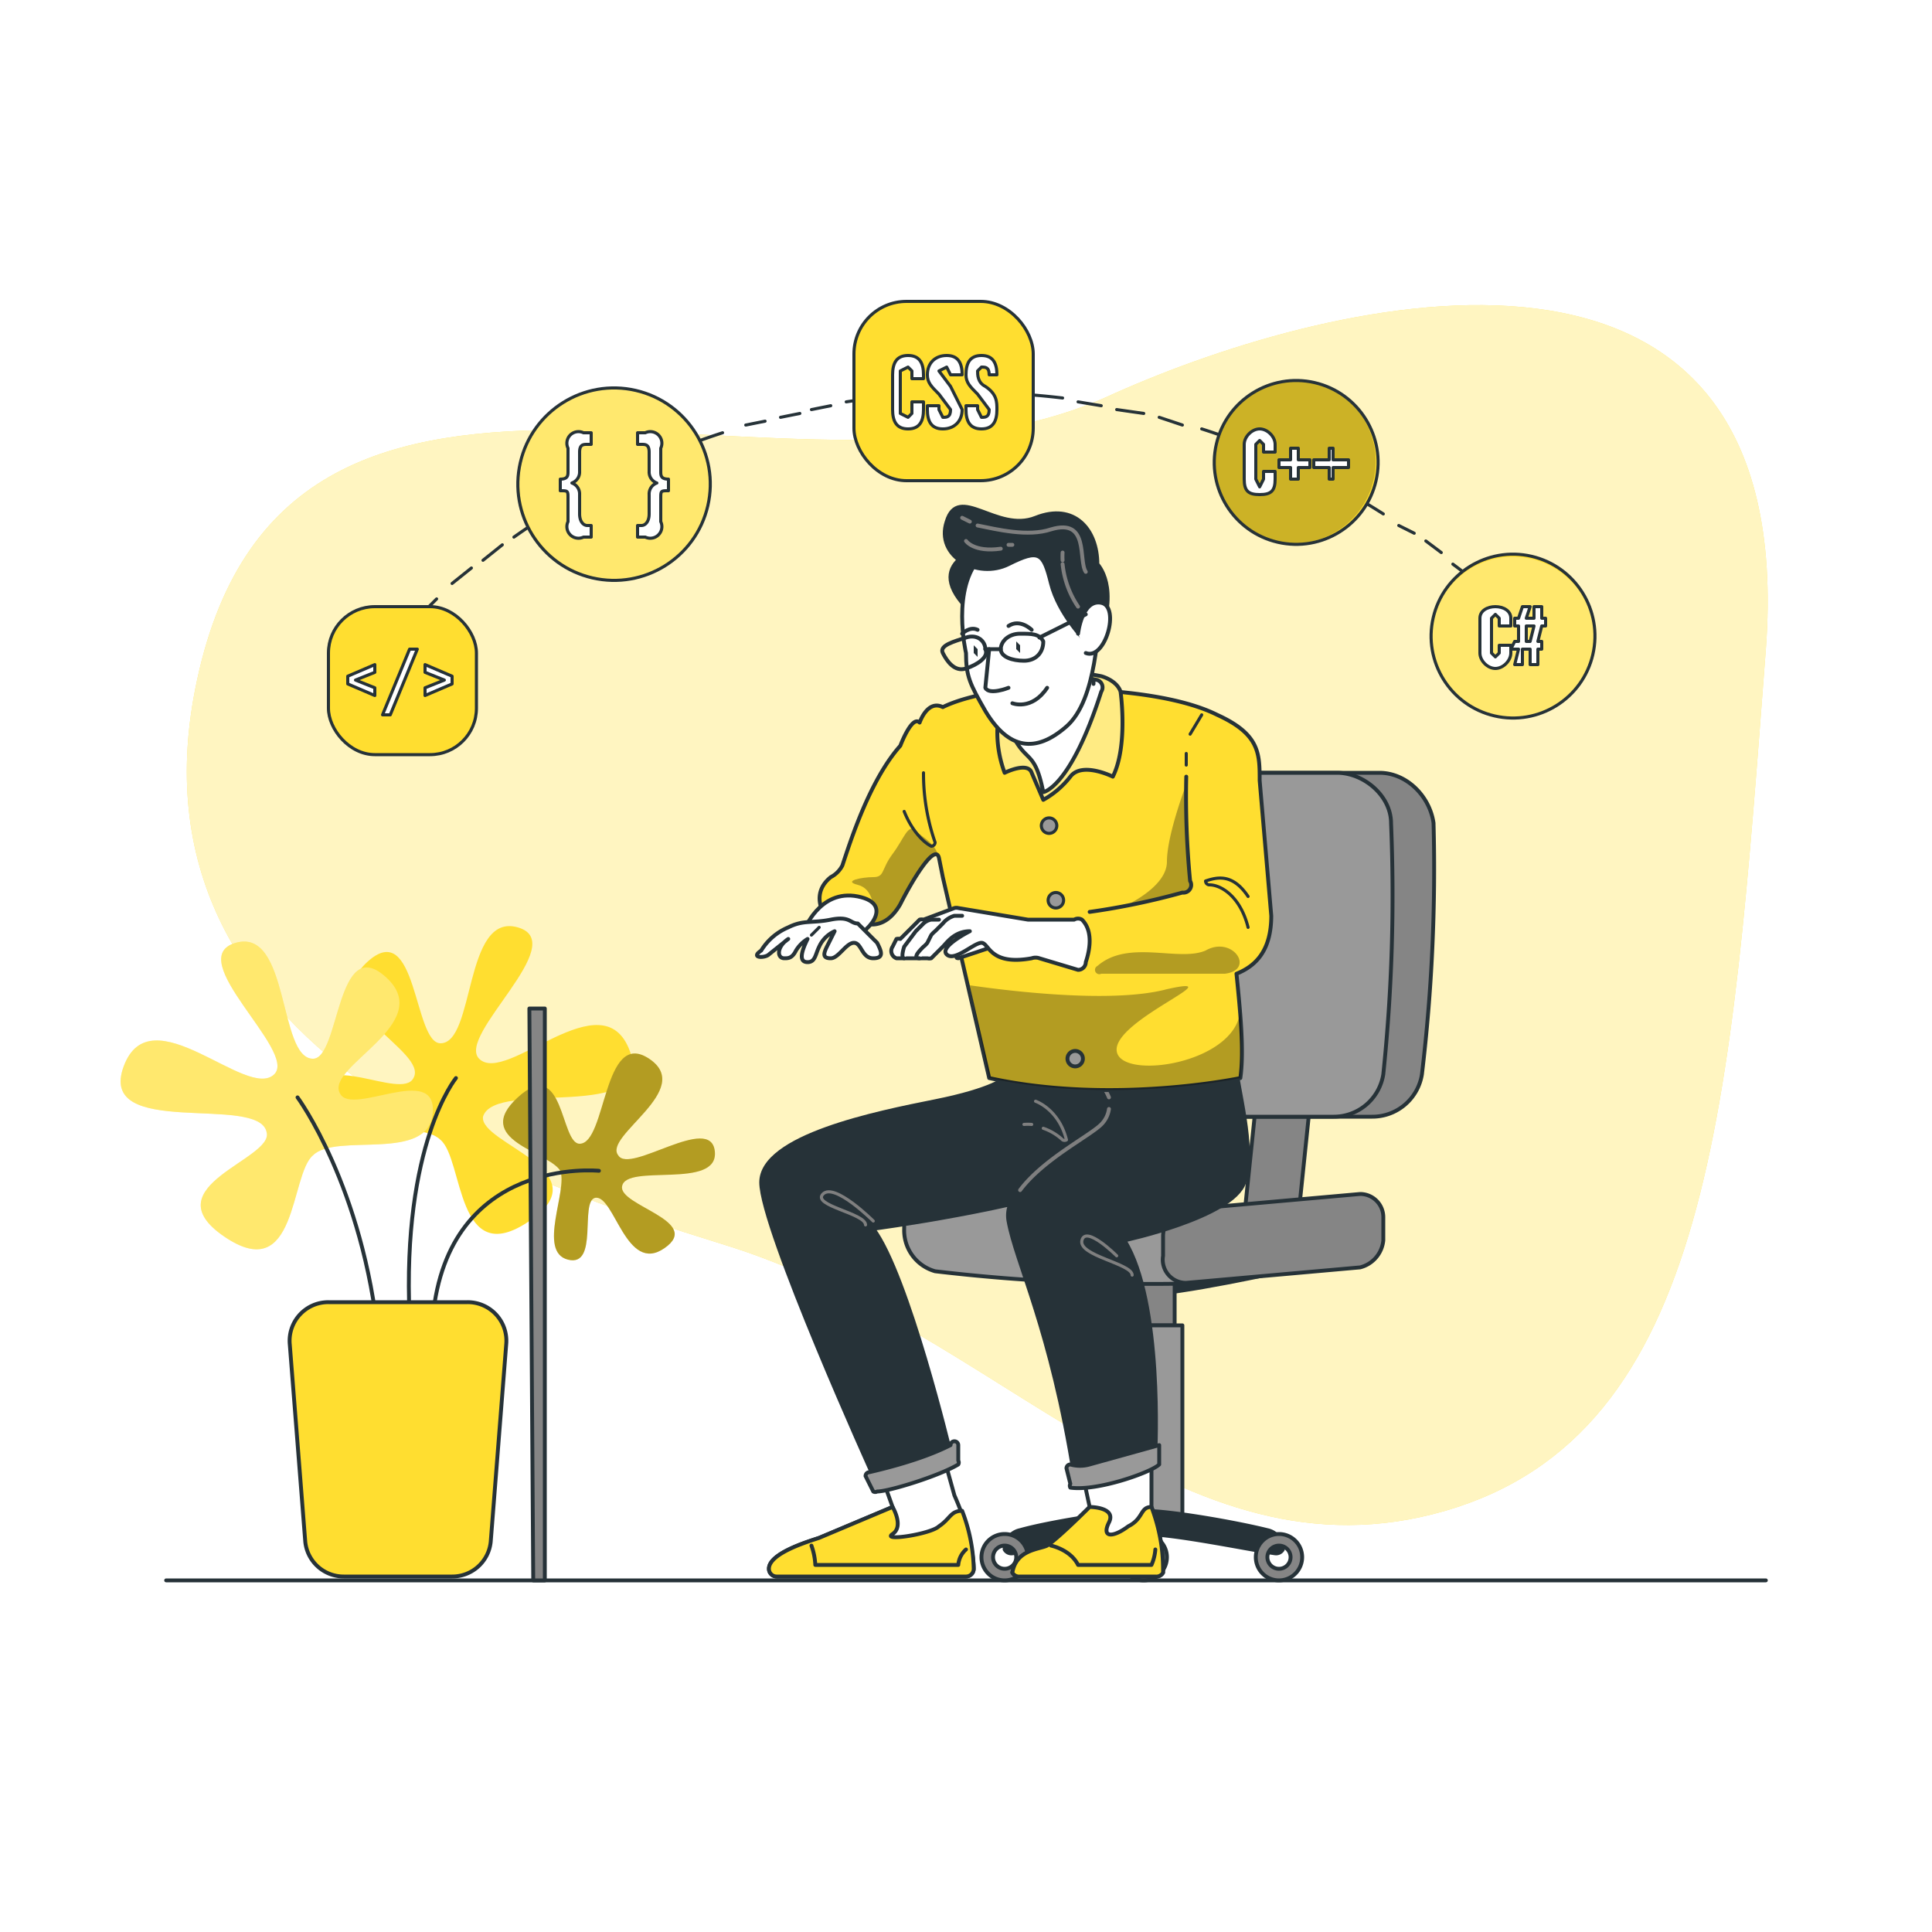 <svg xmlns="http://www.w3.org/2000/svg" id="freepik_stories-programmer" class="animated" version="1.1" viewBox="0 0 500 500"><defs/><style>@keyframes wind{0%{transform:rotate(0deg)}25%{transform:rotate(1deg)}75%{transform:rotate(-1deg)}}@keyframes slideUp{0%{opacity:0;transform:translateY(30px)}to{opacity:1;transform:inherit}}@keyframes slideRight{0%{opacity:0;transform:translateX(30px)}to{opacity:1;transform:translateX(0)}}@keyframes floating{0%,to{opacity:1;transform:translateY(0)}50%{transform:translateY(-10px)}}@keyframes slideDown{0%{opacity:0;transform:translateY(-30px)}to{opacity:1;transform:translateY(0)}}svg#freepik_stories-programmer:not(.animated) .animable{opacity:0}</style><g id="freepik--background-simple--inject-14" class="animable" style="transform-origin:252.816px 236.869px;animation:1.5s Infinite linear wind;animation-delay:0s"><path d="M187 322c-48-15-157-49-136-146 24-112 156-36 237-74 58-26 178-55 169 66-9 118-14 203-83 223s-115-47-187-69z" style="transform-origin:252.816px 236.869px" id="ell2bdxsyfx8l" fill="#ffde30" class="animable"/><path d="M187 322c-48-15-157-49-136-146 24-112 156-36 237-74 58-26 178-55 169 66-9 118-14 203-83 223s-115-47-187-69z" style="transform-origin:252.816px 236.869px" id="el5voqi0p0dab" fill="#fff" class="animable" opacity=".7"/></g><g id="freepik--Floor--inject-14" class="animable" style="transform-origin:250px 408.51px"><path style="transform-origin:250px 408.51px" id="ellxguf2u4d" fill="none" stroke="#263238" stroke-linecap="round" stroke-linejoin="round" d="M43 409h414" class="animable"/></g><g id="freepik--Plant--inject-14" class="animable" style="transform-origin:107.788px 323.945px;animation:1s 1 forwards cubic-bezier(.36,-.01,.5,1.38) slideUp;animation-delay:0s"><path d="M114 295c6 5 4 34 23 21s-13-20-12-27c3-10 45 2 38-17s-32 9-39 2c-6-6 24-30 10-34s-11 30-20 30c-7 0-6-33-19-21s16 23 12 30c-3 6-25-8-24 5s25 5 31 11z" style="transform-origin:123.238px 279.472px" id="elelnr507n7dw" fill="#ffde30" class="animable"/><path d="M118 279s-14 17-12 62" style="transform-origin:111.881px 310.26px" id="elxp5lbh8tb2n" fill="none" stroke="#263238" stroke-linecap="round" stroke-linejoin="round" class="animable"/><path d="M145 303c-3-5-23-8-11-19s11 12 16 12c7 0 6-30 18-22s-12 20-8 25c3 5 24-11 25-1s-23 3-24 9c-1 5 21 9 11 16s-13-14-18-13c-4 1 1 18-7 16s0-18-2-23z" style="transform-origin:157.351px 299.083px" id="eljou7xmrtvr" fill="#ffde30" class="animable"/><path d="M145 303c-3-5-23-8-11-19s11 12 16 12c7 0 6-30 18-22s-12 20-8 25c3 5 24-11 25-1s-23 3-24 9c-1 5 21 9 11 16s-13-14-18-13c-4 1 1 18-7 16s0-18-2-23z" style="transform-origin:157.351px 299.083px" id="el7r1ecfdby5l" class="animable" opacity=".3"/><path d="M155 303s-39-4-43 38" style="transform-origin:133.645px 322.027px" id="elz2241eakuv" fill="none" stroke="#263238" stroke-linecap="round" stroke-linejoin="round" class="animable"/><path d="M81 299c-6 5-4 34-23 21s13-20 11-27c-2-10-44 2-37-17s32 9 39 2c6-6-24-30-10-34s11 30 20 30c7 0 6-33 19-21s-16 23-12 30c3 6 25-8 24 5s-25 5-31 11z" style="transform-origin:71.636px 283.521px" id="ellkdu4puvby" fill="#ffde30" class="animable"/><path d="M81 299c-6 5-4 34-23 21s13-20 11-27c-2-10-44 2-37-17s32 9 39 2c6-6-24-30-10-34s11 30 20 30c7 0 6-33 19-21s-16 23-12 30c3 6 25-8 24 5s-25 5-31 11z" style="transform-origin:71.636px 283.521px" id="ella6hqo2fz6" fill="#fff" class="animable" opacity=".3"/><path d="M77 284s17 23 21 63" style="transform-origin:87.415px 315.065px" id="elyqtgy9fedr" fill="none" stroke="#263238" stroke-linecap="round" stroke-linejoin="round" class="animable"/><path d="M89 408h28a10 10 0 0010-9l4-51a10 10 0 00-10-11H85a10 10 0 00-10 11l4 51a10 10 0 0010 9z" style="transform-origin:103.04px 372.67px" id="ellg3q779ben" fill="#ffde30" stroke="#263238" stroke-linecap="round" stroke-linejoin="round" class="animable"/></g><g id="freepik--Character--inject-14" class="animable" style="transform-origin:283.412px 269.967px;animation:1s 1 forwards cubic-bezier(.36,-.01,.5,1.38) slideRight;animation-delay:0s"><path d="M296 335c-9 0-36-6-36-6h72s-27 6-36 6z" style="transform-origin:295.88px 332.1px" id="eleqasykrg39" fill="#263238" stroke="#263238" stroke-linecap="round" stroke-linejoin="round" class="animable"/><path style="transform-origin:295.88px 337.725px" id="el5f2033memis" fill="#858585" stroke="#263238" stroke-linecap="round" stroke-linejoin="round" d="M288 332h16v11h-16z" class="animable"/><path style="transform-origin:295.88px 367.585px" id="el8gyhgds2tc" fill="#999" stroke="#263238" stroke-linecap="round" stroke-linejoin="round" d="M285 343h21v49h-21z" class="animable"/><path d="M336 315h-14l3-29h14l-3 29z" style="transform-origin:330.61px 300.265px" id="el8gb6ullb49r" fill="#858585" stroke="#263238" stroke-linecap="round" stroke-linejoin="round" class="animable"/><path d="M357 200h-60c-7 0-11 6-10 13a454 454 0 017 65 11 11 0 0011 11h50a13 13 0 0013-11 449 449 0 003-65c-1-7-7-13-14-13z" style="transform-origin:328.862px 244.805px" id="el970ii54nc1" fill="#858585" stroke="#263238" stroke-linecap="round" stroke-linejoin="round" class="animable"/><path d="M360 213a449 449 0 01-2 65 13 13 0 01-13 11h-40a11 11 0 01-11-11 454 454 0 00-7-65c-1-7 3-13 10-13h49c7 0 14 6 14 13z" style="transform-origin:323.577px 244.805px" id="elajp1urucku8" fill="#999" stroke="#263238" stroke-linecap="round" stroke-linejoin="round" class="animable"/><path d="M332 401a2 2 0 01-2 1c-7-1-26-5-34-5s-27 4-34 5a2 2 0 01-2-1h0a5 5 0 014-5c7-2 25-5 32-5s24 3 32 5a5 5 0 014 5z" style="transform-origin:295.88px 396.511px" id="eljtaaxothowq" fill="#263238" stroke="#263238" stroke-linecap="round" stroke-linejoin="round" class="animable"/><path d="M260 397a6 6 0 106 6 6 6 0 00-6-6zm0 9a3 3 0 113-3 3 3 0 01-3 3z" style="transform-origin:259.99px 403.05px" id="elryae4dlsghl" fill="#858585" stroke="#263238" stroke-linecap="round" stroke-linejoin="round" class="animable"/><path d="M296 397a6 6 0 106 6 6 6 0 00-6-6zm0 9a3 3 0 113-3 3 3 0 01-3 3z" style="transform-origin:295.86px 403.05px" id="el6wp4tpjqrp2" fill="#858585" stroke="#263238" stroke-linecap="round" stroke-linejoin="round" class="animable"/><path d="M331 397a6 6 0 106 6 6 6 0 00-6-6zm0 9a3 3 0 113-3 3 3 0 01-3 3z" style="transform-origin:331px 403.05px" id="elbnc4vw9kv2k" fill="#858585" stroke="#263238" stroke-linecap="round" stroke-linejoin="round" class="animable"/><path d="M314 313a473 473 0 01-72-3 8 8 0 00-8 7v1a11 11 0 008 11 474 474 0 0072 3z" style="transform-origin:273.799px 320.703px" id="elneurku6oykd" fill="#999" stroke="#263238" stroke-linecap="round" stroke-linejoin="round" class="animable"/><path d="M352 328l-45 4a6 6 0 01-6-7v-5a7 7 0 016-7l45-4a6 6 0 016 6v6a8 8 0 01-6 7z" style="transform-origin:329.361px 320.569px" id="elv3kkxx4wrzm" fill="#858585" stroke="#263238" stroke-linecap="round" stroke-linejoin="round" class="animable"/><path d="M252 406c0-3-1-10-5-19l-5-18-16 7 5 14-19 8c-3 1-13 4-13 8h0a2 2 0 002 2h49a2 2 0 002-2z" style="transform-origin:225.596px 388.6px" id="elveeqh9ja73g" fill="#fff" stroke="#263238" stroke-linecap="round" stroke-linejoin="round" class="animable"/><path d="M243 395c-2 2-15 4-12 2s0-7 0-7l-19 8c-3 1-13 4-13 8a2 2 0 002 2h49a2 2 0 002-2 44 44 0 00-3-15c-3 0-3 2-6 4z" style="transform-origin:225.591px 399.09px" id="elgb98pa82dw" fill="#ffde30" stroke="#263238" stroke-linecap="round" stroke-linejoin="round" class="animable"/><path d="M264 408h35a2 2 0 002-1c0-3 0-9-3-17v-17l-19 3 3 14s-8 8-11 10c-2 1-8 1-9 7a2 2 0 002 1z" style="transform-origin:281.599px 390.465px" id="elo7h3nyntc6h" fill="#fff" stroke="#263238" stroke-linecap="round" stroke-linejoin="round" class="animable"/><path d="M292 395c-4 3-7 3-5-1s-5-4-5-4-8 8-11 10c-2 1-8 1-9 7a2 2 0 002 1h35a2 2 0 002-1c0-3 0-9-3-17-3 0-2 3-6 5z" style="transform-origin:281.637px 398.995px" id="el28rxfve4qeah" fill="#ffde30" stroke="#263238" stroke-linecap="round" stroke-linejoin="round" class="animable"/><path d="M260 279s-3 3-18 6-45 9-45 21 29 76 29 76 14-2 20-6c0 0-11-46-20-58 0 0 38-5 59-13s9-29 9-29z" style="transform-origin:247.506px 329.14px" id="elz6s2yidw1lc" fill="#263238" stroke="#263238" stroke-linecap="round" stroke-linejoin="round" class="animable"/><path d="M284 277s5 9 1 14-26 14-24 25 11 28 17 66c0 0 13-2 21-6 0 0 2-39-8-55 0 0 28-6 31-15s-2-25-2-30z" style="transform-origin:292.083px 328.955px" id="elxgxtps4ertm" fill="#263238" stroke="#263238" stroke-linecap="round" stroke-linejoin="round" class="animable"/><path d="M267 291a13 13 0 00-2 0" style="transform-origin:265.7px 291.121px" id="elwqln6xhpf4" fill="none" stroke="#7f7f7f" stroke-linecap="round" stroke-linejoin="round" stroke-width=".8" class="animable"/><path d="M268 285s6 2 8 10a1 1 0 01-1 0 14 14 0 00-5-3" style="transform-origin:272.123px 290.277px" id="elfld61n7no5b" fill="none" stroke="#7f7f7f" stroke-linecap="round" stroke-linejoin="round" stroke-width=".8" class="animable"/><path d="M224 317c0-3-14-5-11-8s13 7 13 7" style="transform-origin:219.266px 313.133px" id="elys84avqwbs" fill="none" stroke="#7f7f7f" stroke-linecap="round" stroke-linejoin="round" stroke-width=".8" class="animable"/><path d="M293 330c0-3-14-5-13-9s9 4 9 4" style="transform-origin:286.133px 324.979px" id="ele0605ev6s2" fill="none" stroke="#7f7f7f" stroke-linecap="round" stroke-linejoin="round" stroke-width=".8" class="animable"/><path d="M224 382l2 4a1 1 0 001 0c3 0 16-4 21-7a1 1 0 000-1v-4a1 1 0 00-2 0c-2 1-8 4-21 7a1 1 0 00-1 1z" style="transform-origin:236.325px 379.986px" id="eloexdspxnmek" fill="#999" stroke="#263238" stroke-linecap="round" stroke-linejoin="round" class="animable"/><path d="M276 380a1 1 0 011-1 9 9 0 005 0l18-5a1 1 0 010 0v5a1 1 0 010 0c-2 2-16 7-23 6a1 1 0 010-1z" style="transform-origin:288.291px 379.307px" id="eln6gb86krnkd" fill="#999" stroke="#263238" stroke-linecap="round" stroke-linejoin="round" class="animable"/><path d="M287 287a7 7 0 01-2 4c-3 3-15 9-21 17" style="transform-origin:275.295px 297.4px" id="elc8ml5g1bm7s" fill="none" stroke="#7f7f7f" stroke-linecap="round" stroke-linejoin="round" class="animable"/><path d="M286 282a16 16 0 011 2" style="transform-origin:286.475px 283.125px" id="elogdfqnb3hw" fill="none" stroke="#7f7f7f" stroke-linecap="round" stroke-linejoin="round" class="animable"/><path d="M210 400a17 17 0 011 5h37a6 6 0 012-4" style="transform-origin:229.57px 402.795px" id="el0xkdglzagvnj" fill="none" stroke="#263238" stroke-linecap="round" stroke-linejoin="round" class="animable"/><path d="M272 400s5 1 7 5h19a12 12 0 001-4" style="transform-origin:285.765px 402.795px" id="elfsmo5itgg7s" fill="none" stroke="#263238" stroke-linecap="round" stroke-linejoin="round" class="animable"/><path d="M243 222l1 5 12 52c32 7 65 0 65 0 1-7 0-17-1-27 5-2 9-6 9-15l-3-35c0-7 0-12-11-17-6-3-15-5-26-6-23-3-39 1-45 4-4-2-6 4-6 4-2-2-5 6-5 6-8 9-13 25-15 31a7 7 0 01-3 3c-5 4-2 9-2 9l11 3s5 2 9-5c3-6 9-16 10-12z" style="transform-origin:270.662px 230.08px" id="elwh674hjxzxc" fill="#ffde30" class="animable"/><g style="transform-origin:231.539px 228.198px" id="elfoah19oso78" class="animable" clip-path="url(&quot;#freepik--clip-path--inject-14&quot;)"><path d="M226 235s0-5-4-6 1-2 4-2 2-2 5-6 4-8 6-6 5 3 6 7-4 12-4 12l-7 6-4 2h-6l-2-5z" style="transform-origin:231.539px 228.198px" id="elrh5ty0bepy" class="animable" opacity=".3"/></g><path d="M243 222l1 5 12 52c32 7 65 0 65 0 1-7 0-17-1-27 5-2 9-6 9-15l-3-35c0-7 0-12-11-17-6-3-15-5-26-6-23-3-39 1-45 4-4-2-6 4-6 4-2-2-5 6-5 6-8 9-13 25-15 31a7 7 0 01-3 3c-5 4-2 9-2 9l11 3s5 2 9-5c3-6 9-16 10-12z" style="transform-origin:270.662px 230.08px" id="eld3lzjzowrd9" fill="none" stroke="#263238" stroke-linecap="round" stroke-linejoin="round" class="animable"/><path d="M321 279a181 181 0 000-19c1 15-31 20-32 12s31-20 13-16c-15 4-44 0-51-1l5 24c32 7 65 0 65 0z" style="transform-origin:286.131px 268.741px" id="eltftn1a6emi" class="animable" opacity=".3"/><path d="M307 203s-5 13-5 20-12 12-12 12l16-4a2 2 0 002-3 244 244 0 01-1-25z" style="transform-origin:298.86px 218.895px" id="elqwm2w0wddub" class="animable" opacity=".3"/><path d="M239 200a54 54 0 003 18 1 1 0 01-1 1c-2-1-5-4-7-9" style="transform-origin:238.136px 209.312px" id="elntpcvx2ebd" fill="none" stroke="#263238" stroke-linecap="round" stroke-linejoin="round" stroke-width=".8" class="animable"/><path d="M323 240c-2-8-7-11-10-11a1 1 0 01-1-1c3-1 7-2 11 4" style="transform-origin:317.845px 233.923px" id="elxvonmmdvnol" fill="none" stroke="#263238" stroke-linecap="round" stroke-linejoin="round" stroke-width=".8" class="animable"/><path d="M273 215a2 2 0 01-3 0 2 2 0 113 0z" style="transform-origin:271.23px 215.206px" id="el8u2pmc48p8y" fill="#999" stroke="#263238" stroke-linecap="round" stroke-linejoin="round" stroke-width=".8" class="animable"/><path d="M275 232a2 2 0 11-2-1 2 2 0 012 1z" style="transform-origin:273.26px 232.4px" id="el0fjywak9867e" fill="#999" stroke="#263238" stroke-linecap="round" stroke-linejoin="round" stroke-width=".8" class="animable"/><path d="M280 273a2 2 0 11-2-1 2 2 0 012 1z" style="transform-origin:278.28px 273.43px" id="elx6nt1cvh1cr" fill="#999" stroke="#263238" stroke-linecap="round" stroke-linejoin="round" class="animable"/><path d="M251 244s-5 4-3 4l9-3c3 0-2-2-2-2z" style="transform-origin:252.626px 245.556px" id="el604xa9ipagw" fill="#fff" stroke="#263238" stroke-linecap="round" stroke-linejoin="round" class="animable"/><path d="M280 238a2 2 0 00-2 0h-12l-18-3a2 2 0 00-1 0l-8 3a2 2 0 00-1 0l-5 5a2 2 0 00-1 0l-1 2a2 2 0 001 3h8a2 2 0 001 0l3-3a2 2 0 000 0c1-1 3-4 7-4 0 0-8 4-6 6s7-3 9-3 2 6 13 4a3 3 0 012 0l10 3a2 2 0 002-2c1-3 2-8-1-11z" style="transform-origin:256.492px 242.881px" id="elrejf97cldk" fill="#fff" stroke="#263238" stroke-linecap="round" stroke-linejoin="round" class="animable"/><path d="M249 237h-2a6 6 0 00-3 2l-2 2a6 6 0 00-1 1l-1 2a5 5 0 01-1 1c-1 1-3 3-1 3" style="transform-origin:243.177px 242.473px" id="eluyeeshowdfh" fill="#fff" stroke="#263238" stroke-linecap="round" stroke-linejoin="round" class="animable"/><path d="M243 238h-2a4 4 0 00-2 1l-2 2a3 3 0 000 0l-3 4s-1 3 0 3" style="transform-origin:238.367px 242.75px" id="elyrqc9vl3hoj" fill="#fff" stroke="#263238" stroke-linecap="round" stroke-linejoin="round" class="animable"/><path d="M307 201a230 230 0 001 27 2 2 0 01-2 3 187 187 0 01-24 5" style="transform-origin:295.005px 218.495px" id="elhvgyg1uef1" fill="none" stroke="#263238" stroke-linecap="round" stroke-linejoin="round" class="animable"/><path d="M307 195v3" style="transform-origin:307.32px 196.2px" id="elivoqxgkmm1s" fill="none" stroke="#263238" stroke-linecap="round" stroke-linejoin="round" stroke-width=".8" class="animable"/><path d="M311 185l-3 5" style="transform-origin:309.535px 187.845px" id="elryvru6wqajr" fill="none" stroke="#263238" stroke-linecap="round" stroke-linejoin="round" stroke-width=".8" class="animable"/><path d="M261 179s0-2 4-3 15-3 21 0-6 19-6 19l-5 7-5 4-2-6-3-3s-6-5-5-10l1-8z" style="transform-origin:273.739px 190.252px" id="elj99liv2wlwa" fill="#fff" class="animable"/><path d="M290 179c-1-3-5-4-5-4-20-4-25 4-25 4a30 30 0 000 21s6-3 7 0l3 7a23 23 0 007-6c3-4 11 0 11 0 4-8 2-22 2-22zm-5 0c-8 25-15 26-15 26-2-10-4-8-7-13s-2-11-1-13a2 2 0 010-1c8-4 18-3 22-2a2 2 0 011 3z" style="transform-origin:274.539px 190.495px" id="elt7pzu017wyq" fill="#ffde30" class="animable"/><g style="transform-origin:274.539px 190.495px" id="elge7a1fbw6dc" class="animable" clip-path="url(&quot;#freepik--clip-path-2--inject-14&quot;)"><path d="M290 179c-1-3-5-4-5-4-20-4-25 4-25 4a30 30 0 000 21s6-3 7 0l3 7a23 23 0 007-6c3-4 11 0 11 0 4-8 2-22 2-22zm-5 0c-8 25-15 26-15 26-2-10-4-8-7-13s-2-11-1-13a2 2 0 010-1c8-4 18-3 22-2a2 2 0 011 3z" style="transform-origin:274.539px 190.495px" id="elnes1c0h259" fill="#fff" class="animable" opacity=".4"/></g><path d="M290 179c-1-3-5-4-5-4-20-4-25 4-25 4a30 30 0 000 21s6-3 7 0l3 7a23 23 0 007-6c3-4 11 0 11 0 4-8 2-22 2-22zm-5 0c-8 25-15 26-15 26-2-10-4-8-7-13s-2-11-1-13a2 2 0 010-1c8-4 18-3 22-2a2 2 0 011 3z" style="transform-origin:274.539px 190.495px" id="eltcpbm5b18n" fill="none" stroke="#263238" stroke-linecap="round" stroke-linejoin="round" class="animable"/><path d="M257 141s-18 3-8 15c11 13 8-15 8-15z" style="transform-origin:251.538px 149.979px" id="elsnfnfbfwvlp" fill="#263238" stroke="#263238" stroke-linecap="round" stroke-linejoin="round" class="animable"/><path d="M250 169s-4-17 4-25 16-10 23-6 9 14 8 19-1 24-9 31-15 6-21-4c-4-7-5-9-5-15z" style="transform-origin:266.965px 164.384px" id="elgzhnwszmj1j" fill="#fff" stroke="#263238" stroke-linecap="round" stroke-linejoin="round" class="animable"/><path d="M281 166s-7-7-9-15-3-9-11-5-19-2-16-11c3-10 13 3 23-1s16 3 16 12c0 0 6 6 0 20z" style="transform-origin:265.442px 148.457px" id="eldecxgnj57as" fill="#263238" stroke="#263238" stroke-linecap="round" stroke-linejoin="round" class="animable"/><path d="M279 164s1-9 6-8 1 15-4 13" style="transform-origin:283.021px 162.519px" id="elhzdxru72cna" fill="#fff" stroke="#263238" stroke-linecap="round" stroke-linejoin="round" class="animable"/><path d="M256 168l-1 10c1 2 6 0 6 0" style="transform-origin:258.069px 172.996px" id="elr9w318hiri" fill="#fff" stroke="#263238" stroke-linecap="round" stroke-linejoin="round" class="animable"/><path d="M262 182s5 2 9-4" style="transform-origin:266.305px 179.865px" id="el42ylqt93woq" fill="#fff" stroke="#263238" stroke-linecap="round" stroke-linejoin="round" class="animable"/><path d="M253 168v2l-1-1v-2l1 1z" style="transform-origin:252.37px 168.43px" id="el9tmjfareglj" fill="#263238" class="animable"/><path d="M264 167v2l-1-1v-2l1 1z" style="transform-origin:263.34px 167.55px" id="elc39u9f5hjce" fill="#263238" class="animable"/><path d="M255 168c1 2-2 4-5 5s-5-2-6-4 3-3 6-4 5 1 5 3z" style="transform-origin:249.955px 168.957px" id="el18vxfjuwopo" fill="none" stroke="#263238" stroke-linecap="round" stroke-linejoin="round" class="animable"/><path d="M270 166c0 3-2 5-5 5s-6-1-6-3 2-4 5-4 5 0 6 2z" style="transform-origin:264.105px 167.549px" id="elnl5m14941i" fill="none" stroke="#263238" stroke-linecap="round" stroke-linejoin="round" class="animable"/><path style="transform-origin:257.03px 167.735px" id="elf2fbfjys6xt" fill="#fff" stroke="#263238" stroke-linecap="round" stroke-linejoin="round" d="M255 168h4" class="animable"/><path style="transform-origin:275.03px 161.915px" id="elxwh4g9t4a28" fill="#fff" stroke="#263238" stroke-linecap="round" stroke-linejoin="round" d="M269 165l12-6" class="animable"/><path style="transform-origin:283.105px 176.675px" id="elkhkb4l5nm58" fill="#fff" stroke="#263238" stroke-linecap="round" stroke-linejoin="round" d="M283 176v1" class="animable"/><path d="M249 164s2-2 4-1" style="transform-origin:250.87px 163.508px" id="elc52sxjz39pa" fill="#fff" stroke="#263238" stroke-linecap="round" stroke-linejoin="round" class="animable"/><path d="M267 163s-3-3-6-1" style="transform-origin:263.945px 162.411px" id="el1qdw5exv5u7" fill="#fff" stroke="#263238" stroke-linecap="round" stroke-linejoin="round" class="animable"/><path d="M253 136c5 1 13 3 19 1 10-3 7 8 9 11" style="transform-origin:266.835px 142.13px" id="elzcteu76qbul" fill="none" stroke="#7f7f7f" stroke-linecap="round" stroke-linejoin="round" class="animable"/><path d="M249 134l2 1" style="transform-origin:249.8px 134.715px" id="ellqn7wegm3k" fill="none" stroke="#7f7f7f" stroke-linecap="round" stroke-linejoin="round" class="animable"/><path d="M261 141h1" style="transform-origin:261.51px 141.085px" id="elfrzn9ek0qpa" fill="none" stroke="#7f7f7f" stroke-linecap="round" stroke-linejoin="round" class="animable"/><path d="M250 140s2 3 9 2" style="transform-origin:254.3px 141.145px" id="el90skajq6r2q" fill="none" stroke="#7f7f7f" stroke-linecap="round" stroke-linejoin="round" class="animable"/><path d="M275 146a24 24 0 004 11" style="transform-origin:277.35px 151.815px" id="elr393cbu78rg" fill="none" stroke="#7f7f7f" stroke-linecap="round" stroke-linejoin="round" class="animable"/><path d="M275 143a16 16 0 000 2" style="transform-origin:275.028px 143.815px" id="el04rk2dtphn3r" fill="none" stroke="#7f7f7f" stroke-linecap="round" stroke-linejoin="round" class="animable"/><path d="M284 250a1 1 0 001 2h32c8-1 2-10-5-6-7 3-20-3-28 4z" style="transform-origin:302.104px 248.488px" id="els7ix11zjd3l" class="animable" opacity=".3"/><path d="M208 241s4-11 14-9 2 10-2 11c0 0-1-3-12-2z" style="transform-origin:217.397px 237.107px" id="elr1s209gahf" fill="#fff" stroke="#263238" stroke-linecap="round" stroke-linejoin="round" class="animable"/><path d="M199 247c-1 1-5 1-2-1a15 15 0 017-6c4-2 6-1 11-2s5 1 7 1l5 5c1 2 2 4-1 4s-3-4-5-4-4 4-6 4h0c-2 0-2-1-1-3l2-4a8 8 0 00-4 4c-1 2-1 4-3 4s-2-2 0-6a9 9 0 00-3 3c-1 2-2 2-3 2-2 0-2-3 1-5l-5 4z" style="transform-origin:211.861px 242.945px" id="el9cieqvm4x2j" fill="#fff" stroke="#263238" stroke-linecap="round" stroke-linejoin="round" class="animable"/><path d="M212 240l-2 2" style="transform-origin:210.825px 240.75px" id="els8bgftvw1yn" fill="#fff" stroke="#263238" stroke-linecap="round" stroke-linejoin="round" stroke-width=".8" class="animable"/></g><g id="freepik--Code--inject-14" class="animable" style="transform-origin:250.782px 136.81px;animation:1.5s Infinite linear floating;animation-delay:0s"><path d="M376 146a206 206 0 0119 16" style="transform-origin:385.405px 153.71px" id="elbe4oo50xp1k" fill="none" stroke="#263238" stroke-linecap="round" stroke-linejoin="round" stroke-width=".8" class="animable"/><path d="M369 140l4 3" style="transform-origin:371.04px 141.63px" id="elt9rkz72vu" fill="none" stroke="#263238" stroke-linecap="round" stroke-linejoin="round" stroke-width=".8" class="animable"/><path d="M362 136l4 2" style="transform-origin:364.12px 136.76px" id="el5ob4dk20zul" fill="none" stroke="#263238" stroke-linecap="round" stroke-linejoin="round" stroke-width=".8" class="animable"/><path d="M311 111a203 203 0 0147 22" style="transform-origin:334.64px 122.095px" id="elvs6aw6hh01p" fill="none" stroke="#263238" stroke-linecap="round" stroke-linejoin="round" stroke-width=".8" class="animable"/><path d="M300 108l6 2" style="transform-origin:303.195px 109.03px" id="elp0bv4tgcged" fill="none" stroke="#263238" stroke-linecap="round" stroke-linejoin="round" stroke-width=".8" class="animable"/><path d="M289 106l7 1" style="transform-origin:292.22px 106.42px" id="elpy8yegs28w" fill="none" stroke="#263238" stroke-linecap="round" stroke-linejoin="round" stroke-width=".8" class="animable"/><path d="M279 104l6 1" style="transform-origin:281.76px 104.5px" id="el67eo6utqb6" fill="none" stroke="#263238" stroke-linecap="round" stroke-linejoin="round" stroke-width=".8" class="animable"/><path d="M219 104a206 206 0 0156-1" style="transform-origin:246.61px 103.236px" id="elqeso8r8r7m" fill="none" stroke="#263238" stroke-linecap="round" stroke-linejoin="round" stroke-width=".8" class="animable"/><path d="M210 106l5-1" style="transform-origin:212.915px 105.44px" id="elhc78li447cr" fill="none" stroke="#263238" stroke-linecap="round" stroke-linejoin="round" stroke-width=".8" class="animable"/><path d="M202 108l5-1" style="transform-origin:204.915px 107.085px" id="elfb1stiuu516" fill="none" stroke="#263238" stroke-linecap="round" stroke-linejoin="round" stroke-width=".8" class="animable"/><path d="M193 110l5-1" style="transform-origin:195.125px 109.55px" id="elwl2fw6ta2zk" fill="none" stroke="#263238" stroke-linecap="round" stroke-linejoin="round" stroke-width=".8" class="animable"/><path d="M133 139a203 203 0 0154-27" style="transform-origin:160px 125.445px" id="elzxr4t2yt48g" fill="none" stroke="#263238" stroke-linecap="round" stroke-linejoin="round" stroke-width=".8" class="animable"/><path d="M125 145l5-4" style="transform-origin:127.365px 143.04px" id="elwl4yt42p7p9" fill="none" stroke="#263238" stroke-linecap="round" stroke-linejoin="round" stroke-width=".8" class="animable"/><path d="M117 151l5-4" style="transform-origin:119.5px 149.255px" id="elaj79r6gxnw" fill="none" stroke="#263238" stroke-linecap="round" stroke-linejoin="round" stroke-width=".8" class="animable"/><path d="M106 162l7-7" style="transform-origin:109.22px 158.465px" id="el35iyhoqxiz4" fill="none" stroke="#263238" stroke-linecap="round" stroke-linejoin="round" stroke-width=".8" class="animable"/><circle cx="159" cy="125.3" r="24.9" style="transform-origin:158.96px 125.35px" id="elov2cq69w77g" fill="#ffde30" class="animable" transform="rotate(-77)"/><g style="transform-origin:158.96px 125.35px" id="elbwux9it39s" class="animable" clip-path="url(&quot;#freepik--clip-path-3--inject-14&quot;)"><circle id="elnfkkq385hit" cx="159" cy="125.3" r="24.9" style="transform-origin:158.96px 125.35px" fill="#fff" class="animable" opacity=".3" transform="rotate(-77)"/></g><circle id="elpbe79ko9dfg" cx="159" cy="125.3" r="24.9" style="transform-origin:158.96px 125.35px" fill="none" stroke="#263238" stroke-linecap="round" stroke-linejoin="round" stroke-width=".8" class="animable" transform="rotate(-77)"/><path d="M147 135v-6c0-2 0-2-2-2v-3c2 0 2-1 2-2v-6a3 3 0 014-4h2v3h-1c-1 0-2 0-2 2v5a3 3 0 01-2 3v0a3 3 0 012 3v5c0 2 1 3 2 3h1v3h-2a3 3 0 01-4-4z" style="transform-origin:148.765px 125.375px" id="elkk6l8w692g" fill="#fff" stroke="#263238" stroke-linecap="round" stroke-linejoin="round" stroke-width=".8" class="animable"/><path d="M165 136h1c1 0 2-1 2-3v-5a3 3 0 012-3v0a3 3 0 01-2-3v-5c0-2-1-2-2-2h-1v-3h2a3 3 0 014 4v6c0 1 0 2 2 2v3c-2 0-2 0-2 2v6a3 3 0 01-4 4h-2z" style="transform-origin:169.125px 125.325px" id="el6il4b3v0bka" fill="#fff" stroke="#263238" stroke-linecap="round" stroke-linejoin="round" stroke-width=".8" class="animable"/><rect id="elulmxrv3nc1" width="38.3" height="38.3" x="85" y="157" fill="#ffde30" stroke="#263238" stroke-linecap="round" stroke-linejoin="round" stroke-width=".8" class="animable" rx="12" style="transform-origin:103.585px 176.245px"/><path d="M90 177v-2l7-3v2l-5 2 5 2v2z" style="transform-origin:93.535px 176.245px" id="el1wlcnrcrhp7" fill="#fff" stroke="#263238" stroke-linecap="round" stroke-linejoin="round" stroke-width=".8" class="animable"/><path d="M106 168h2l-7 17h-2z" style="transform-origin:103.58px 176.25px" id="elistwt1gwfbc" fill="#fff" stroke="#263238" stroke-linecap="round" stroke-linejoin="round" stroke-width=".8" class="animable"/><path d="M110 178l5-2-5-2v-2l7 3v2l-7 3z" style="transform-origin:113.625px 176.225px" id="el56djke6giah" fill="#fff" stroke="#263238" stroke-linecap="round" stroke-linejoin="round" stroke-width=".8" class="animable"/><circle cx="335.5" cy="119.7" r="21.2" style="transform-origin:335.46px 119.72px" id="elrcjnez72ci" fill="#ffde30" class="animable" transform="rotate(-77)"/><g style="transform-origin:335.46px 119.72px" id="elnn95ypukrdp" class="animable" clip-path="url(&quot;#freepik--clip-path-4--inject-14&quot;)"><circle cx="335.5" cy="119.7" r="21.2" style="transform-origin:335.46px 119.72px" id="eldb7gwup1xue" class="animable" opacity=".2" transform="rotate(-77)"/></g><circle id="elasukqjyp9wp" cx="335.5" cy="119.7" r="21.2" style="transform-origin:335.46px 119.72px" fill="none" stroke="#263238" stroke-linecap="round" stroke-linejoin="round" stroke-width=".8" class="animable" transform="rotate(-77)"/><path d="M322 124v-9c0-2 2-4 4-4s4 2 4 4v2h-3v-2l-1-1-1 1v9l1 2 1-2v-2h3v2c0 3-1 4-4 4s-4-1-4-4z" style="transform-origin:326.12px 119.72px" id="elzxusund970c" fill="#fff" stroke="#263238" stroke-linecap="round" stroke-linejoin="round" stroke-width=".8" class="animable"/><path d="M334 121h-3v-2h3v-3h2v3h3v2h-3v3h-2z" style="transform-origin:335.18px 119.74px" id="elkn37mclvncb" fill="#fff" stroke="#263238" stroke-linecap="round" stroke-linejoin="round" stroke-width=".8" class="animable"/><path d="M344 121h-4v-2h4v-3h1v3h4v2h-4v3h-1z" style="transform-origin:344.54px 119.74px" id="elzue3pu52lsf" fill="#fff" stroke="#263238" stroke-linecap="round" stroke-linejoin="round" stroke-width=".8" class="animable"/><rect id="elmvcph9uojj8" width="46.4" height="46.4" x="221" y="78" fill="#ffde30" stroke="#263238" stroke-linecap="round" stroke-linejoin="round" stroke-width=".8" class="animable" rx="13.6" style="transform-origin:244.475px 101.435px"/><path d="M231 106v-9c0-3 1-5 4-5s4 2 4 5v1h-3v-2l-1-1-2 1v11l2 1 1-1v-3h3v2c0 3-1 5-4 5s-4-2-4-5z" style="transform-origin:234.765px 101.43px" id="elvj2awhl1sl7" fill="#fff" stroke="#263238" stroke-linecap="round" stroke-linejoin="round" stroke-width=".8" class="animable"/><path d="M240 106v-1h3v1l1 2c1 0 2 0 2-2l-3-4c-2-2-3-3-3-5 0-3 2-5 5-5s4 2 4 5v0h-3v0l-1-2-2 1 3 4 3 6c0 3-2 5-5 5s-4-2-4-5z" style="transform-origin:244.495px 101.47px" id="el06ox19fqp1jc" fill="#fff" stroke="#263238" stroke-linecap="round" stroke-linejoin="round" stroke-width=".8" class="animable"/><path d="M250 106v-1h3v1l1 2c1 0 2 0 2-2l-3-4c-2-2-3-3-3-5 0-3 1-5 4-5s4 2 4 5v0h-2v0c0-2-1-2-2-2l-1 1c0 1 0 3 2 4 3 2 3 4 3 6 0 3-1 5-4 5s-4-2-4-5z" style="transform-origin:254.16px 101.47px" id="el82swn6bt403" fill="#fff" stroke="#263238" stroke-linecap="round" stroke-linejoin="round" stroke-width=".8" class="animable"/><circle cx="391.6" cy="164.6" r="21.2" style="transform-origin:391.6px 164.63px" id="elb48as93kih8" fill="#ffde30" class="animable" transform="rotate(-77)"/><g style="transform-origin:391.6px 164.63px" id="eldnkxc29xhcl" class="animable" clip-path="url(&quot;#freepik--clip-path-5--inject-14&quot;)"><circle id="ell5w8feyfau" cx="391.6" cy="164.6" r="21.2" style="transform-origin:391.6px 164.63px" fill="#fff" class="animable" opacity=".3" transform="rotate(-77)"/></g><circle id="el4k8f174j96g" cx="391.6" cy="164.6" r="21.2" style="transform-origin:391.6px 164.63px" fill="none" stroke="#263238" stroke-linecap="round" stroke-linejoin="round" stroke-width=".8" class="animable" transform="rotate(-77)"/><path d="M383 169v-9c0-2 2-3 4-3s4 1 4 3v2h-3v-2l-1-1-1 1v9l1 1 1-1v-2h3v2c0 2-2 4-4 4s-4-2-4-4z" style="transform-origin:386.89px 164.62px" id="elgxkqzvae5l" fill="#fff" stroke="#263238" stroke-linecap="round" stroke-linejoin="round" stroke-width=".8" class="animable"/><path d="M393 168h-2l1-2h1v-4h-1v-2h1l1-3h2l-1 3h2v-3h2v3h1v2h-1l-1 4h1v2h-1v4h-2v-4h-2v4h-2zm3-2l1-4h-2v4z" style="transform-origin:395.675px 164.645px" id="elsqrbgaaci0b" fill="#fff" stroke="#263238" stroke-linecap="round" stroke-linejoin="round" stroke-width=".8" class="animable"/></g><g id="freepik--Desk--inject-14" class="animable" style="transform-origin:252.445px 307.09px;animation:1s 1 forwards cubic-bezier(.36,-.01,.5,1.38) slideDown;animation-delay:0s"><path style="transform-origin:138.875px 334.88px;animation:1s 1 forwards cubic-bezier(.36,-.01,.5,1.38) slideDown;animation-delay:0s" id="el725azz40bzp" fill="#858585" stroke="#263238" stroke-linecap="round" stroke-linejoin="round" d="M141 409h-3l-1-148h4v148z" class="animable"/><path style="transform-origin:143.58px 334.88px;animation:1s 1 forwards cubic-bezier(.36,-.01,.5,1.38) slideDown;animation-delay:.056s" id="elesfu78g5z2o" fill="#999" stroke="#263238" stroke-linecap="round" stroke-linejoin="round" d="M145 409h-4V261h5l-1 148z" class="animable" opacity="0"/><path style="transform-origin:225.885px 256.75px;animation:1s 1 forwards cubic-bezier(.36,-.01,.5,1.38) slideDown;animation-delay:.111s" id="el9veyxzq2jxq" fill="#263238" stroke="#263238" stroke-linecap="round" stroke-linejoin="round" d="M99 252h254v9H99z" class="animable" opacity="0"/><path style="transform-origin:377.65px 256.75px;animation:1s 1 forwards cubic-bezier(.36,-.01,.5,1.38) slideDown;animation-delay:.167s" id="elp6na6yf8rya" fill="#858585" stroke="#263238" stroke-linecap="round" stroke-linejoin="round" d="M349 252h57v9h-57z" class="animable" opacity="0"/><path style="transform-origin:238.16px 268.68px;animation:1s 1 forwards cubic-bezier(.36,-.01,.5,1.38) slideDown;animation-delay:.222s" id="ela78o5kbg32g" fill="#ffde30" stroke="#263238" stroke-miterlimit="10" d="M112 261h253v15H112z" class="animable" opacity="0"/><g style="animation:1s 1 forwards cubic-bezier(.36,-.01,.5,1.38) slideDown;animation-delay:.278s"><path style="transform-origin:379.235px 268.68px" id="elwtzack1nme" fill="#ffde30" d="M365 261h29v15h-29z" class="animable" opacity="0" transform="rotate(180)"/></g><g style="transform-origin:379.235px 268.68px;animation:1s 1 forwards cubic-bezier(.36,-.01,.5,1.38) slideDown;animation-delay:.333s" id="eldsdxxpqhzc7" class="animable" clip-path="url(&quot;#freepik--clip-path-6--inject-14&quot;)" opacity="0"><path style="transform-origin:379.235px 268.68px" id="el98bcigw8pja" d="M365 261h29v15h-29z" class="animable" opacity=".3" transform="rotate(180)"/></g><g style="animation:1s 1 forwards cubic-bezier(.36,-.01,.5,1.38) slideDown;animation-delay:.389s"><path style="transform-origin:379.235px 268.68px" id="eldtjbpqwgk9" fill="none" stroke="#263238" stroke-miterlimit="10" d="M365 261h29v15h-29z" class="animable" opacity="0" transform="rotate(180)"/></g><path style="transform-origin:362.17px 334.88px;animation:1s 1 forwards cubic-bezier(.36,-.01,.5,1.38) slideDown;animation-delay:.444s" id="ellipd5j7k52" fill="#858585" stroke="#263238" stroke-linecap="round" stroke-linejoin="round" d="M365 409h-4l-1-148h5v148z" class="animable" opacity="0"/><path style="transform-origin:366.875px 334.88px;animation:1s 1 forwards cubic-bezier(.36,-.01,.5,1.38) slideDown;animation-delay:.5s" id="elbjhro5nx42m" fill="#999" stroke="#263238" stroke-linecap="round" stroke-linejoin="round" d="M368 409h-3V261h4l-1 148z" class="animable" opacity="0"/><path style="transform-origin:109.445px 334.88px;animation:1s 1 forwards cubic-bezier(.36,-.01,.5,1.38) slideDown;animation-delay:.556s" id="elbzd39cyip9t" fill="#858585" stroke="#263238" stroke-linecap="round" stroke-linejoin="round" d="M112 409h-4l-1-148h5v148z" class="animable" opacity="0"/><path style="transform-origin:114.15px 334.88px;animation:1s 1 forwards cubic-bezier(.36,-.01,.5,1.38) slideDown;animation-delay:.611s" id="eld9dm2evrxe" fill="#999" stroke="#263238" stroke-linecap="round" stroke-linejoin="round" d="M116 409h-4V261h5l-1 148z" class="animable" opacity="0"/><path style="transform-origin:391.595px 334.88px;animation:1s 1 forwards cubic-bezier(.36,-.01,.5,1.38) slideDown;animation-delay:.667s" id="elfqcfbkkqffr" fill="#858585" stroke="#263238" stroke-linecap="round" stroke-linejoin="round" d="M394 409h-4l-1-148h5v148z" class="animable" opacity="0"/><path style="transform-origin:396.3px 334.88px;animation:1s 1 forwards cubic-bezier(.36,-.01,.5,1.38) slideDown;animation-delay:.722s" id="elov4a4drdgm" fill="#999" stroke="#263238" stroke-linecap="round" stroke-linejoin="round" d="M398 409h-4V261h5l-1 148z" class="animable" opacity="0"/><path d="M263 251h-30a1 1 0 01-1-1v-2l32 1v1a1 1 0 01-1 1z" style="transform-origin:248.16px 249.455px;animation:1s 1 forwards cubic-bezier(.36,-.01,.5,1.38) slideDown;animation-delay:.778s" id="elt5n9b62jmvq" fill="#858585" stroke="#263238" stroke-linecap="round" stroke-linejoin="round" class="animable" opacity="0"/><path d="M229 251h-60a2 2 0 01-2-1l-13-42a2 2 0 011-2h60a2 2 0 012 1l13 42a2 2 0 01-1 2z" style="transform-origin:192.12px 228.455px;animation:1s 1 forwards cubic-bezier(.36,-.01,.5,1.38) slideDown;animation-delay:.833s" id="eluyd20uaeb4q" fill="#999" stroke="#263238" stroke-linecap="round" stroke-linejoin="round" class="animable" opacity="0"/><path d="M233 249l-13-42a2 2 0 00-2-1h-3a2 2 0 012 1l13 42a2 2 0 01-1 2h3a2 2 0 001-2z" style="transform-origin:224.205px 228.455px;animation:1s 1 forwards cubic-bezier(.36,-.01,.5,1.38) slideDown;animation-delay:.889s" id="eloh4xj3xu3em" fill="#858585" stroke="#263238" stroke-linecap="round" stroke-linejoin="round" class="animable" opacity="0"/><path d="M196 228a3 3 0 01-3 4 4 4 0 01-5-4 3 3 0 014-3 4 4 0 014 3z" style="transform-origin:192.125px 228.455px;animation:1s 1 forwards cubic-bezier(.36,-.01,.5,1.38) slideDown;animation-delay:.944s" id="elzxgs08hetqe" fill="#fff" stroke="#263238" stroke-linecap="round" stroke-linejoin="round" class="animable" opacity="0"/></g><defs><filter id="active" height="200%"><feMorphology in="SourceAlpha" operator="dilate" radius="2" result="DILATED"/><feFlood flood-color="#32DFEC" flood-opacity="1" result="PINK"/><feComposite in="PINK" in2="DILATED" operator="in" result="OUTLINE"/><feMerge><feMergeNode in="OUTLINE"/><feMergeNode in="SourceGraphic"/></feMerge></filter><filter id="hover" height="200%"><feMorphology in="SourceAlpha" operator="dilate" radius="2" result="DILATED"/><feFlood flood-color="red" flood-opacity=".5" result="PINK"/><feComposite in="PINK" in2="DILATED" operator="in" result="OUTLINE"/><feMerge><feMergeNode in="OUTLINE"/><feMergeNode in="SourceGraphic"/></feMerge><feColorMatrix values="0 0 0 0 0 0 1 0 0 0 0 0 0 0 0 0 0 0 1 0"/></filter></defs><defs><clipPath id="freepik--clip-path--inject-14"><path fill="#ffde30" stroke="#263238" stroke-linecap="round" stroke-linejoin="round" d="M243 222l1 5 12 52c32 7 65 0 65 0 1-7 0-17-1-27 5-2 9-6 9-15l-3-35c0-7 0-12-11-17-6-3-15-5-26-6-23-3-39 1-45 4-4-2-6 4-6 4-2-2-5 6-5 6-8 9-13 25-15 31a7 7 0 01-3 3c-5 4-2 9-2 9l11 3s5 2 9-5c3-6 9-16 10-12z"/></clipPath><clipPath id="freepik--clip-path-2--inject-14"><path fill="#ffde30" stroke="#263238" stroke-linecap="round" stroke-linejoin="round" d="M290 179c-1-3-5-4-5-4-20-4-25 4-25 4a30 30 0 000 21s6-3 7 0l3 7a23 23 0 007-6c3-4 11 0 11 0 4-8 2-22 2-22zm-5 0c-8 25-15 26-15 26-2-10-4-8-7-13s-2-11-1-13a2 2 0 010-1c8-4 18-3 22-2a2 2 0 011 3z"/></clipPath><clipPath id="freepik--clip-path-3--inject-14"><circle cx="159" cy="125.3" r="24.9" fill="#ffde30" stroke="#263238" stroke-linecap="round" stroke-linejoin="round" stroke-width=".8" transform="rotate(-77 159 125)"/></clipPath><clipPath id="freepik--clip-path-4--inject-14"><circle cx="335.5" cy="119.7" r="21.2" fill="#ffde30" stroke="#263238" stroke-linecap="round" stroke-linejoin="round" stroke-width=".8" transform="rotate(-77 335 120)"/></clipPath><clipPath id="freepik--clip-path-5--inject-14"><circle cx="391.6" cy="164.6" r="21.2" fill="#ffde30" stroke="#263238" stroke-linecap="round" stroke-linejoin="round" stroke-width=".8" transform="rotate(-77 392 165)"/></clipPath><clipPath id="freepik--clip-path-6--inject-14"><path fill="#ffde30" stroke="#263238" stroke-miterlimit="10" d="M365 261h29v15h-29z" transform="rotate(180 379 269)"/></clipPath></defs></svg>